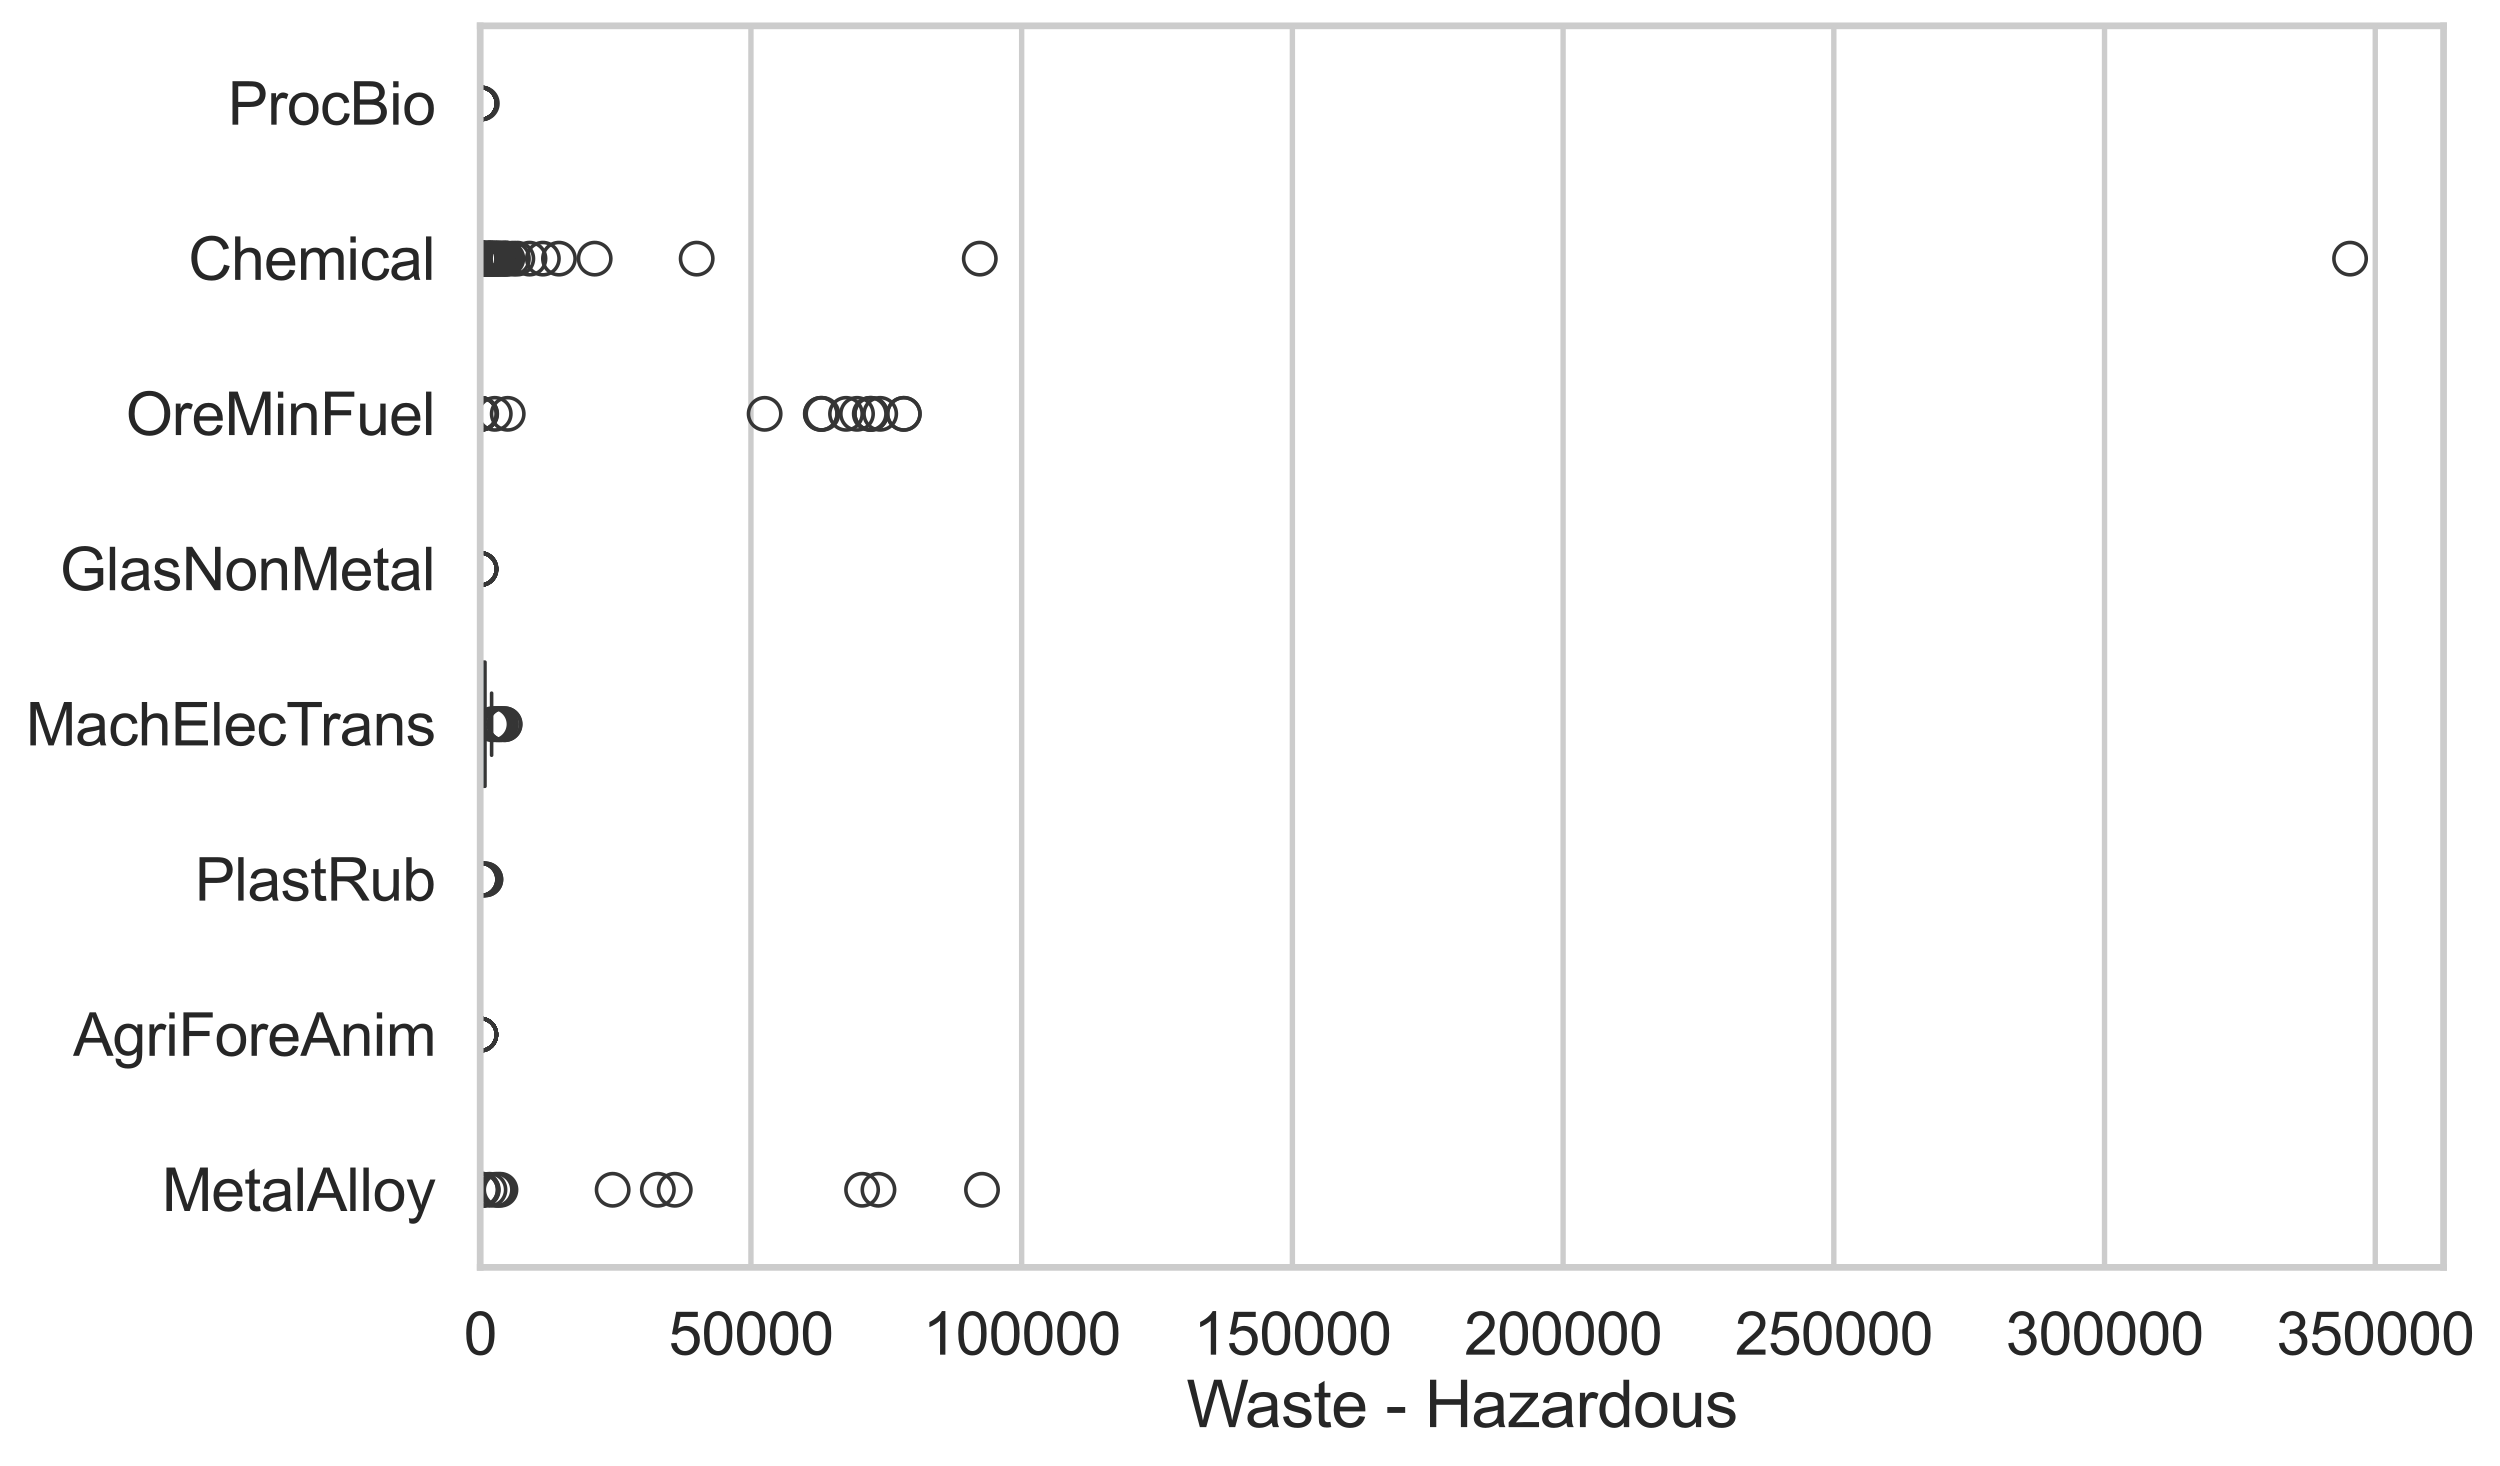 <?xml version="1.0" encoding="utf-8" standalone="no"?>
<!DOCTYPE svg PUBLIC "-//W3C//DTD SVG 1.1//EN"
  "http://www.w3.org/Graphics/SVG/1.1/DTD/svg11.dtd">
<svg xmlns:xlink="http://www.w3.org/1999/xlink" width="696.049pt" height="408.111pt" viewBox="0 0 696.049 408.111" xmlns="http://www.w3.org/2000/svg" version="1.1">
 <defs>
  <style type="text/css">*{stroke-linejoin: round; stroke-linecap: butt}</style>
 </defs>
 <g id="figure_1">
  <g id="patch_1">
   <path d="M 0 408.111 
L 696.049 408.111 
L 696.049 0 
L 0 0 
z
" style="fill: #ffffff"/>
  </g>
  <g id="axes_1">
   <g id="patch_2">
    <path d="M 133.697 352.86 
L 680.337 352.86 
L 680.337 7.2 
L 133.697 7.2 
z
" style="fill: #ffffff"/>
   </g>
   <g id="matplotlib.axis_1">
    <g id="xtick_1">
     <g id="line2d_1">
      <path d="M 133.697 352.86 
L 133.697 7.2 
" clip-path="url(#p4e16f4d4b7)" style="fill: none; stroke: #cccccc; stroke-width: 1.5; stroke-linecap: round"/>
     </g>
     <g id="text_1">
      <!-- 0 -->
      <g style="fill: #262626" transform="translate(129.109 377.17) scale(0.165 -0.165)">
       <defs>
        <path id="ArialMT-30" d="M 266 2259 
Q 266 3072 433 3567 
Q 600 4063 929 4331 
Q 1259 4600 1759 4600 
Q 2128 4600 2406 4451 
Q 2684 4303 2865 4023 
Q 3047 3744 3150 3342 
Q 3253 2941 3253 2259 
Q 3253 1453 3087 958 
Q 2922 463 2592 192 
Q 2263 -78 1759 -78 
Q 1097 -78 719 397 
Q 266 969 266 2259 
z
M 844 2259 
Q 844 1131 1108 757 
Q 1372 384 1759 384 
Q 2147 384 2411 759 
Q 2675 1134 2675 2259 
Q 2675 3391 2411 3762 
Q 2147 4134 1753 4134 
Q 1366 4134 1134 3806 
Q 844 3388 844 2259 
z
" transform="scale(0.016)"/>
       </defs>
       <use xlink:href="#ArialMT-30"/>
      </g>
     </g>
    </g>
    <g id="xtick_2">
     <g id="line2d_2">
      <path d="M 209.072 352.86 
L 209.072 7.2 
" clip-path="url(#p4e16f4d4b7)" style="fill: none; stroke: #cccccc; stroke-width: 1.5; stroke-linecap: round"/>
     </g>
     <g id="text_2">
      <!-- 50000 -->
      <g style="fill: #262626" transform="translate(186.133 377.17) scale(0.165 -0.165)">
       <defs>
        <path id="ArialMT-35" d="M 266 1200 
L 856 1250 
Q 922 819 1161 601 
Q 1400 384 1738 384 
Q 2144 384 2425 690 
Q 2706 997 2706 1503 
Q 2706 1984 2436 2262 
Q 2166 2541 1728 2541 
Q 1456 2541 1237 2417 
Q 1019 2294 894 2097 
L 366 2166 
L 809 4519 
L 3088 4519 
L 3088 3981 
L 1259 3981 
L 1013 2750 
Q 1425 3038 1878 3038 
Q 2478 3038 2890 2622 
Q 3303 2206 3303 1553 
Q 3303 931 2941 478 
Q 2500 -78 1738 -78 
Q 1113 -78 717 272 
Q 322 622 266 1200 
z
" transform="scale(0.016)"/>
       </defs>
       <use xlink:href="#ArialMT-35"/>
       <use xlink:href="#ArialMT-30" transform="translate(55.615 0)"/>
       <use xlink:href="#ArialMT-30" transform="translate(111.23 0)"/>
       <use xlink:href="#ArialMT-30" transform="translate(166.846 0)"/>
       <use xlink:href="#ArialMT-30" transform="translate(222.461 0)"/>
      </g>
     </g>
    </g>
    <g id="xtick_3">
     <g id="line2d_3">
      <path d="M 284.447 352.86 
L 284.447 7.2 
" clip-path="url(#p4e16f4d4b7)" style="fill: none; stroke: #cccccc; stroke-width: 1.5; stroke-linecap: round"/>
     </g>
     <g id="text_3">
      <!-- 100000 -->
      <g style="fill: #262626" transform="translate(256.92 377.17) scale(0.165 -0.165)">
       <defs>
        <path id="ArialMT-31" d="M 2384 0 
L 1822 0 
L 1822 3584 
Q 1619 3391 1289 3197 
Q 959 3003 697 2906 
L 697 3450 
Q 1169 3672 1522 3987 
Q 1875 4303 2022 4600 
L 2384 4600 
L 2384 0 
z
" transform="scale(0.016)"/>
       </defs>
       <use xlink:href="#ArialMT-31"/>
       <use xlink:href="#ArialMT-30" transform="translate(55.615 0)"/>
       <use xlink:href="#ArialMT-30" transform="translate(111.23 0)"/>
       <use xlink:href="#ArialMT-30" transform="translate(166.846 0)"/>
       <use xlink:href="#ArialMT-30" transform="translate(222.461 0)"/>
       <use xlink:href="#ArialMT-30" transform="translate(278.076 0)"/>
      </g>
     </g>
    </g>
    <g id="xtick_4">
     <g id="line2d_4">
      <path d="M 359.822 352.86 
L 359.822 7.2 
" clip-path="url(#p4e16f4d4b7)" style="fill: none; stroke: #cccccc; stroke-width: 1.5; stroke-linecap: round"/>
     </g>
     <g id="text_4">
      <!-- 150000 -->
      <g style="fill: #262626" transform="translate(332.295 377.17) scale(0.165 -0.165)">
       <use xlink:href="#ArialMT-31"/>
       <use xlink:href="#ArialMT-35" transform="translate(55.615 0)"/>
       <use xlink:href="#ArialMT-30" transform="translate(111.23 0)"/>
       <use xlink:href="#ArialMT-30" transform="translate(166.846 0)"/>
       <use xlink:href="#ArialMT-30" transform="translate(222.461 0)"/>
       <use xlink:href="#ArialMT-30" transform="translate(278.076 0)"/>
      </g>
     </g>
    </g>
    <g id="xtick_5">
     <g id="line2d_5">
      <path d="M 435.197 352.86 
L 435.197 7.2 
" clip-path="url(#p4e16f4d4b7)" style="fill: none; stroke: #cccccc; stroke-width: 1.5; stroke-linecap: round"/>
     </g>
     <g id="text_5">
      <!-- 200000 -->
      <g style="fill: #262626" transform="translate(407.67 377.17) scale(0.165 -0.165)">
       <defs>
        <path id="ArialMT-32" d="M 3222 541 
L 3222 0 
L 194 0 
Q 188 203 259 391 
Q 375 700 629 1000 
Q 884 1300 1366 1694 
Q 2113 2306 2375 2664 
Q 2638 3022 2638 3341 
Q 2638 3675 2398 3904 
Q 2159 4134 1775 4134 
Q 1369 4134 1125 3890 
Q 881 3647 878 3216 
L 300 3275 
Q 359 3922 746 4261 
Q 1134 4600 1788 4600 
Q 2447 4600 2831 4234 
Q 3216 3869 3216 3328 
Q 3216 3053 3103 2787 
Q 2991 2522 2730 2228 
Q 2469 1934 1863 1422 
Q 1356 997 1212 845 
Q 1069 694 975 541 
L 3222 541 
z
" transform="scale(0.016)"/>
       </defs>
       <use xlink:href="#ArialMT-32"/>
       <use xlink:href="#ArialMT-30" transform="translate(55.615 0)"/>
       <use xlink:href="#ArialMT-30" transform="translate(111.23 0)"/>
       <use xlink:href="#ArialMT-30" transform="translate(166.846 0)"/>
       <use xlink:href="#ArialMT-30" transform="translate(222.461 0)"/>
       <use xlink:href="#ArialMT-30" transform="translate(278.076 0)"/>
      </g>
     </g>
    </g>
    <g id="xtick_6">
     <g id="line2d_6">
      <path d="M 510.572 352.86 
L 510.572 7.2 
" clip-path="url(#p4e16f4d4b7)" style="fill: none; stroke: #cccccc; stroke-width: 1.5; stroke-linecap: round"/>
     </g>
     <g id="text_6">
      <!-- 250000 -->
      <g style="fill: #262626" transform="translate(483.045 377.17) scale(0.165 -0.165)">
       <use xlink:href="#ArialMT-32"/>
       <use xlink:href="#ArialMT-35" transform="translate(55.615 0)"/>
       <use xlink:href="#ArialMT-30" transform="translate(111.23 0)"/>
       <use xlink:href="#ArialMT-30" transform="translate(166.846 0)"/>
       <use xlink:href="#ArialMT-30" transform="translate(222.461 0)"/>
       <use xlink:href="#ArialMT-30" transform="translate(278.076 0)"/>
      </g>
     </g>
    </g>
    <g id="xtick_7">
     <g id="line2d_7">
      <path d="M 585.947 352.86 
L 585.947 7.2 
" clip-path="url(#p4e16f4d4b7)" style="fill: none; stroke: #cccccc; stroke-width: 1.5; stroke-linecap: round"/>
     </g>
     <g id="text_7">
      <!-- 300000 -->
      <g style="fill: #262626" transform="translate(558.42 377.17) scale(0.165 -0.165)">
       <defs>
        <path id="ArialMT-33" d="M 269 1209 
L 831 1284 
Q 928 806 1161 595 
Q 1394 384 1728 384 
Q 2125 384 2398 659 
Q 2672 934 2672 1341 
Q 2672 1728 2419 1979 
Q 2166 2231 1775 2231 
Q 1616 2231 1378 2169 
L 1441 2663 
Q 1497 2656 1531 2656 
Q 1891 2656 2178 2843 
Q 2466 3031 2466 3422 
Q 2466 3731 2256 3934 
Q 2047 4138 1716 4138 
Q 1388 4138 1169 3931 
Q 950 3725 888 3313 
L 325 3413 
Q 428 3978 793 4289 
Q 1159 4600 1703 4600 
Q 2078 4600 2393 4439 
Q 2709 4278 2876 4000 
Q 3044 3722 3044 3409 
Q 3044 3113 2884 2869 
Q 2725 2625 2413 2481 
Q 2819 2388 3044 2092 
Q 3269 1797 3269 1353 
Q 3269 753 2831 336 
Q 2394 -81 1725 -81 
Q 1122 -81 723 278 
Q 325 638 269 1209 
z
" transform="scale(0.016)"/>
       </defs>
       <use xlink:href="#ArialMT-33"/>
       <use xlink:href="#ArialMT-30" transform="translate(55.615 0)"/>
       <use xlink:href="#ArialMT-30" transform="translate(111.23 0)"/>
       <use xlink:href="#ArialMT-30" transform="translate(166.846 0)"/>
       <use xlink:href="#ArialMT-30" transform="translate(222.461 0)"/>
       <use xlink:href="#ArialMT-30" transform="translate(278.076 0)"/>
      </g>
     </g>
    </g>
    <g id="xtick_8">
     <g id="line2d_8">
      <path d="M 661.322 352.86 
L 661.322 7.2 
" clip-path="url(#p4e16f4d4b7)" style="fill: none; stroke: #cccccc; stroke-width: 1.5; stroke-linecap: round"/>
     </g>
     <g id="text_8">
      <!-- 350000 -->
      <g style="fill: #262626" transform="translate(633.795 377.17) scale(0.165 -0.165)">
       <use xlink:href="#ArialMT-33"/>
       <use xlink:href="#ArialMT-35" transform="translate(55.615 0)"/>
       <use xlink:href="#ArialMT-30" transform="translate(111.23 0)"/>
       <use xlink:href="#ArialMT-30" transform="translate(166.846 0)"/>
       <use xlink:href="#ArialMT-30" transform="translate(222.461 0)"/>
       <use xlink:href="#ArialMT-30" transform="translate(278.076 0)"/>
      </g>
     </g>
    </g>
    <g id="text_9">
     <!-- Waste - Hazardous -->
     <g style="fill: #262626" transform="translate(330.332 397.334) scale(0.18 -0.18)">
      <defs>
       <path id="ArialMT-57" d="M 1294 0 
L 78 4581 
L 700 4581 
L 1397 1578 
Q 1509 1106 1591 641 
Q 1766 1375 1797 1488 
L 2669 4581 
L 3400 4581 
L 4056 2263 
Q 4303 1400 4413 641 
Q 4500 1075 4641 1638 
L 5359 4581 
L 5969 4581 
L 4713 0 
L 4128 0 
L 3163 3491 
Q 3041 3928 3019 4028 
Q 2947 3713 2884 3491 
L 1913 0 
L 1294 0 
z
" transform="scale(0.016)"/>
       <path id="ArialMT-61" d="M 2588 409 
Q 2275 144 1986 34 
Q 1697 -75 1366 -75 
Q 819 -75 525 192 
Q 231 459 231 875 
Q 231 1119 342 1320 
Q 453 1522 633 1644 
Q 813 1766 1038 1828 
Q 1203 1872 1538 1913 
Q 2219 1994 2541 2106 
Q 2544 2222 2544 2253 
Q 2544 2597 2384 2738 
Q 2169 2928 1744 2928 
Q 1347 2928 1158 2789 
Q 969 2650 878 2297 
L 328 2372 
Q 403 2725 575 2942 
Q 747 3159 1072 3276 
Q 1397 3394 1825 3394 
Q 2250 3394 2515 3294 
Q 2781 3194 2906 3042 
Q 3031 2891 3081 2659 
Q 3109 2516 3109 2141 
L 3109 1391 
Q 3109 606 3145 398 
Q 3181 191 3288 0 
L 2700 0 
Q 2613 175 2588 409 
z
M 2541 1666 
Q 2234 1541 1622 1453 
Q 1275 1403 1131 1340 
Q 988 1278 909 1158 
Q 831 1038 831 891 
Q 831 666 1001 516 
Q 1172 366 1500 366 
Q 1825 366 2078 508 
Q 2331 650 2450 897 
Q 2541 1088 2541 1459 
L 2541 1666 
z
" transform="scale(0.016)"/>
       <path id="ArialMT-73" d="M 197 991 
L 753 1078 
Q 800 744 1014 566 
Q 1228 388 1613 388 
Q 2000 388 2187 545 
Q 2375 703 2375 916 
Q 2375 1106 2209 1216 
Q 2094 1291 1634 1406 
Q 1016 1563 777 1677 
Q 538 1791 414 1992 
Q 291 2194 291 2438 
Q 291 2659 392 2848 
Q 494 3038 669 3163 
Q 800 3259 1026 3326 
Q 1253 3394 1513 3394 
Q 1903 3394 2198 3281 
Q 2494 3169 2634 2976 
Q 2775 2784 2828 2463 
L 2278 2388 
Q 2241 2644 2061 2787 
Q 1881 2931 1553 2931 
Q 1166 2931 1000 2803 
Q 834 2675 834 2503 
Q 834 2394 903 2306 
Q 972 2216 1119 2156 
Q 1203 2125 1616 2013 
Q 2213 1853 2448 1751 
Q 2684 1650 2818 1456 
Q 2953 1263 2953 975 
Q 2953 694 2789 445 
Q 2625 197 2315 61 
Q 2006 -75 1616 -75 
Q 969 -75 630 194 
Q 291 463 197 991 
z
" transform="scale(0.016)"/>
       <path id="ArialMT-74" d="M 1650 503 
L 1731 6 
Q 1494 -44 1306 -44 
Q 1000 -44 831 53 
Q 663 150 594 308 
Q 525 466 525 972 
L 525 2881 
L 113 2881 
L 113 3319 
L 525 3319 
L 525 4141 
L 1084 4478 
L 1084 3319 
L 1650 3319 
L 1650 2881 
L 1084 2881 
L 1084 941 
Q 1084 700 1114 631 
Q 1144 563 1211 522 
Q 1278 481 1403 481 
Q 1497 481 1650 503 
z
" transform="scale(0.016)"/>
       <path id="ArialMT-65" d="M 2694 1069 
L 3275 997 
Q 3138 488 2766 206 
Q 2394 -75 1816 -75 
Q 1088 -75 661 373 
Q 234 822 234 1631 
Q 234 2469 665 2931 
Q 1097 3394 1784 3394 
Q 2450 3394 2872 2941 
Q 3294 2488 3294 1666 
Q 3294 1616 3291 1516 
L 816 1516 
Q 847 969 1125 678 
Q 1403 388 1819 388 
Q 2128 388 2347 550 
Q 2566 713 2694 1069 
z
M 847 1978 
L 2700 1978 
Q 2663 2397 2488 2606 
Q 2219 2931 1791 2931 
Q 1403 2931 1139 2672 
Q 875 2413 847 1978 
z
" transform="scale(0.016)"/>
       <path id="ArialMT-20" transform="scale(0.016)"/>
       <path id="ArialMT-2d" d="M 203 1375 
L 203 1941 
L 1931 1941 
L 1931 1375 
L 203 1375 
z
" transform="scale(0.016)"/>
       <path id="ArialMT-48" d="M 513 0 
L 513 4581 
L 1119 4581 
L 1119 2700 
L 3500 2700 
L 3500 4581 
L 4106 4581 
L 4106 0 
L 3500 0 
L 3500 2159 
L 1119 2159 
L 1119 0 
L 513 0 
z
" transform="scale(0.016)"/>
       <path id="ArialMT-7a" d="M 125 0 
L 125 456 
L 2238 2881 
Q 1878 2863 1603 2863 
L 250 2863 
L 250 3319 
L 2963 3319 
L 2963 2947 
L 1166 841 
L 819 456 
Q 1197 484 1528 484 
L 3063 484 
L 3063 0 
L 125 0 
z
" transform="scale(0.016)"/>
       <path id="ArialMT-72" d="M 416 0 
L 416 3319 
L 922 3319 
L 922 2816 
Q 1116 3169 1280 3281 
Q 1444 3394 1641 3394 
Q 1925 3394 2219 3213 
L 2025 2691 
Q 1819 2813 1613 2813 
Q 1428 2813 1281 2702 
Q 1134 2591 1072 2394 
Q 978 2094 978 1738 
L 978 0 
L 416 0 
z
" transform="scale(0.016)"/>
       <path id="ArialMT-64" d="M 2575 0 
L 2575 419 
Q 2259 -75 1647 -75 
Q 1250 -75 917 144 
Q 584 363 401 755 
Q 219 1147 219 1656 
Q 219 2153 384 2558 
Q 550 2963 881 3178 
Q 1213 3394 1622 3394 
Q 1922 3394 2156 3267 
Q 2391 3141 2538 2938 
L 2538 4581 
L 3097 4581 
L 3097 0 
L 2575 0 
z
M 797 1656 
Q 797 1019 1065 703 
Q 1334 388 1700 388 
Q 2069 388 2326 689 
Q 2584 991 2584 1609 
Q 2584 2291 2321 2609 
Q 2059 2928 1675 2928 
Q 1300 2928 1048 2622 
Q 797 2316 797 1656 
z
" transform="scale(0.016)"/>
       <path id="ArialMT-6f" d="M 213 1659 
Q 213 2581 725 3025 
Q 1153 3394 1769 3394 
Q 2453 3394 2887 2945 
Q 3322 2497 3322 1706 
Q 3322 1066 3130 698 
Q 2938 331 2570 128 
Q 2203 -75 1769 -75 
Q 1072 -75 642 372 
Q 213 819 213 1659 
z
M 791 1659 
Q 791 1022 1069 705 
Q 1347 388 1769 388 
Q 2188 388 2466 706 
Q 2744 1025 2744 1678 
Q 2744 2294 2464 2611 
Q 2184 2928 1769 2928 
Q 1347 2928 1069 2612 
Q 791 2297 791 1659 
z
" transform="scale(0.016)"/>
       <path id="ArialMT-75" d="M 2597 0 
L 2597 488 
Q 2209 -75 1544 -75 
Q 1250 -75 995 37 
Q 741 150 617 320 
Q 494 491 444 738 
Q 409 903 409 1263 
L 409 3319 
L 972 3319 
L 972 1478 
Q 972 1038 1006 884 
Q 1059 663 1231 536 
Q 1403 409 1656 409 
Q 1909 409 2131 539 
Q 2353 669 2445 892 
Q 2538 1116 2538 1541 
L 2538 3319 
L 3100 3319 
L 3100 0 
L 2597 0 
z
" transform="scale(0.016)"/>
      </defs>
      <use xlink:href="#ArialMT-57"/>
      <use xlink:href="#ArialMT-61" transform="translate(90.635 0)"/>
      <use xlink:href="#ArialMT-73" transform="translate(146.25 0)"/>
      <use xlink:href="#ArialMT-74" transform="translate(196.25 0)"/>
      <use xlink:href="#ArialMT-65" transform="translate(224.033 0)"/>
      <use xlink:href="#ArialMT-20" transform="translate(279.648 0)"/>
      <use xlink:href="#ArialMT-2d" transform="translate(307.432 0)"/>
      <use xlink:href="#ArialMT-20" transform="translate(340.732 0)"/>
      <use xlink:href="#ArialMT-48" transform="translate(368.516 0)"/>
      <use xlink:href="#ArialMT-61" transform="translate(440.732 0)"/>
      <use xlink:href="#ArialMT-7a" transform="translate(496.348 0)"/>
      <use xlink:href="#ArialMT-61" transform="translate(546.348 0)"/>
      <use xlink:href="#ArialMT-72" transform="translate(601.963 0)"/>
      <use xlink:href="#ArialMT-64" transform="translate(635.264 0)"/>
      <use xlink:href="#ArialMT-6f" transform="translate(690.879 0)"/>
      <use xlink:href="#ArialMT-75" transform="translate(746.494 0)"/>
      <use xlink:href="#ArialMT-73" transform="translate(802.109 0)"/>
     </g>
    </g>
   </g>
   <g id="matplotlib.axis_2">
    <g id="ytick_1">
     <g id="text_10">
      <!-- ProcBio -->
      <g style="fill: #262626" transform="translate(63.424 34.709) scale(0.165 -0.165)">
       <defs>
        <path id="ArialMT-50" d="M 494 0 
L 494 4581 
L 2222 4581 
Q 2678 4581 2919 4538 
Q 3256 4481 3484 4323 
Q 3713 4166 3852 3881 
Q 3991 3597 3991 3256 
Q 3991 2672 3619 2267 
Q 3247 1863 2275 1863 
L 1100 1863 
L 1100 0 
L 494 0 
z
M 1100 2403 
L 2284 2403 
Q 2872 2403 3119 2622 
Q 3366 2841 3366 3238 
Q 3366 3525 3220 3729 
Q 3075 3934 2838 4000 
Q 2684 4041 2272 4041 
L 1100 4041 
L 1100 2403 
z
" transform="scale(0.016)"/>
        <path id="ArialMT-63" d="M 2588 1216 
L 3141 1144 
Q 3050 572 2676 248 
Q 2303 -75 1759 -75 
Q 1078 -75 664 370 
Q 250 816 250 1647 
Q 250 2184 428 2587 
Q 606 2991 970 3192 
Q 1334 3394 1763 3394 
Q 2303 3394 2647 3120 
Q 2991 2847 3088 2344 
L 2541 2259 
Q 2463 2594 2264 2762 
Q 2066 2931 1784 2931 
Q 1359 2931 1093 2626 
Q 828 2322 828 1663 
Q 828 994 1084 691 
Q 1341 388 1753 388 
Q 2084 388 2306 591 
Q 2528 794 2588 1216 
z
" transform="scale(0.016)"/>
        <path id="ArialMT-42" d="M 469 0 
L 469 4581 
L 2188 4581 
Q 2713 4581 3030 4442 
Q 3347 4303 3526 4014 
Q 3706 3725 3706 3409 
Q 3706 3116 3547 2856 
Q 3388 2597 3066 2438 
Q 3481 2316 3704 2022 
Q 3928 1728 3928 1328 
Q 3928 1006 3792 729 
Q 3656 453 3456 303 
Q 3256 153 2954 76 
Q 2653 0 2216 0 
L 469 0 
z
M 1075 2656 
L 2066 2656 
Q 2469 2656 2644 2709 
Q 2875 2778 2992 2937 
Q 3109 3097 3109 3338 
Q 3109 3566 3000 3739 
Q 2891 3913 2687 3977 
Q 2484 4041 1991 4041 
L 1075 4041 
L 1075 2656 
z
M 1075 541 
L 2216 541 
Q 2509 541 2628 563 
Q 2838 600 2978 687 
Q 3119 775 3209 942 
Q 3300 1109 3300 1328 
Q 3300 1584 3169 1773 
Q 3038 1963 2805 2039 
Q 2572 2116 2134 2116 
L 1075 2116 
L 1075 541 
z
" transform="scale(0.016)"/>
        <path id="ArialMT-69" d="M 425 3934 
L 425 4581 
L 988 4581 
L 988 3934 
L 425 3934 
z
M 425 0 
L 425 3319 
L 988 3319 
L 988 0 
L 425 0 
z
" transform="scale(0.016)"/>
       </defs>
       <use xlink:href="#ArialMT-50"/>
       <use xlink:href="#ArialMT-72" transform="translate(66.699 0)"/>
       <use xlink:href="#ArialMT-6f" transform="translate(100 0)"/>
       <use xlink:href="#ArialMT-63" transform="translate(155.615 0)"/>
       <use xlink:href="#ArialMT-42" transform="translate(205.615 0)"/>
       <use xlink:href="#ArialMT-69" transform="translate(272.314 0)"/>
       <use xlink:href="#ArialMT-6f" transform="translate(294.531 0)"/>
      </g>
     </g>
    </g>
    <g id="ytick_2">
     <g id="text_11">
      <!-- Chemical -->
      <g style="fill: #262626" transform="translate(52.428 77.916) scale(0.165 -0.165)">
       <defs>
        <path id="ArialMT-43" d="M 3763 1606 
L 4369 1453 
Q 4178 706 3683 314 
Q 3188 -78 2472 -78 
Q 1731 -78 1267 223 
Q 803 525 561 1097 
Q 319 1669 319 2325 
Q 319 3041 592 3573 
Q 866 4106 1370 4382 
Q 1875 4659 2481 4659 
Q 3169 4659 3637 4309 
Q 4106 3959 4291 3325 
L 3694 3184 
Q 3534 3684 3231 3912 
Q 2928 4141 2469 4141 
Q 1941 4141 1586 3887 
Q 1231 3634 1087 3207 
Q 944 2781 944 2328 
Q 944 1744 1114 1308 
Q 1284 872 1643 656 
Q 2003 441 2422 441 
Q 2931 441 3284 734 
Q 3638 1028 3763 1606 
z
" transform="scale(0.016)"/>
        <path id="ArialMT-68" d="M 422 0 
L 422 4581 
L 984 4581 
L 984 2938 
Q 1378 3394 1978 3394 
Q 2347 3394 2619 3248 
Q 2891 3103 3008 2847 
Q 3125 2591 3125 2103 
L 3125 0 
L 2563 0 
L 2563 2103 
Q 2563 2525 2380 2717 
Q 2197 2909 1863 2909 
Q 1613 2909 1392 2779 
Q 1172 2650 1078 2428 
Q 984 2206 984 1816 
L 984 0 
L 422 0 
z
" transform="scale(0.016)"/>
        <path id="ArialMT-6d" d="M 422 0 
L 422 3319 
L 925 3319 
L 925 2853 
Q 1081 3097 1340 3245 
Q 1600 3394 1931 3394 
Q 2300 3394 2536 3241 
Q 2772 3088 2869 2813 
Q 3263 3394 3894 3394 
Q 4388 3394 4653 3120 
Q 4919 2847 4919 2278 
L 4919 0 
L 4359 0 
L 4359 2091 
Q 4359 2428 4304 2576 
Q 4250 2725 4106 2815 
Q 3963 2906 3769 2906 
Q 3419 2906 3187 2673 
Q 2956 2441 2956 1928 
L 2956 0 
L 2394 0 
L 2394 2156 
Q 2394 2531 2256 2718 
Q 2119 2906 1806 2906 
Q 1569 2906 1367 2781 
Q 1166 2656 1075 2415 
Q 984 2175 984 1722 
L 984 0 
L 422 0 
z
" transform="scale(0.016)"/>
        <path id="ArialMT-6c" d="M 409 0 
L 409 4581 
L 972 4581 
L 972 0 
L 409 0 
z
" transform="scale(0.016)"/>
       </defs>
       <use xlink:href="#ArialMT-43"/>
       <use xlink:href="#ArialMT-68" transform="translate(72.217 0)"/>
       <use xlink:href="#ArialMT-65" transform="translate(127.832 0)"/>
       <use xlink:href="#ArialMT-6d" transform="translate(183.447 0)"/>
       <use xlink:href="#ArialMT-69" transform="translate(266.748 0)"/>
       <use xlink:href="#ArialMT-63" transform="translate(288.965 0)"/>
       <use xlink:href="#ArialMT-61" transform="translate(338.965 0)"/>
       <use xlink:href="#ArialMT-6c" transform="translate(394.58 0)"/>
      </g>
     </g>
    </g>
    <g id="ytick_3">
     <g id="text_12">
      <!-- OreMinFuel -->
      <g style="fill: #262626" transform="translate(35.013 121.124) scale(0.165 -0.165)">
       <defs>
        <path id="ArialMT-4f" d="M 309 2231 
Q 309 3372 921 4017 
Q 1534 4663 2503 4663 
Q 3138 4663 3647 4359 
Q 4156 4056 4423 3514 
Q 4691 2972 4691 2284 
Q 4691 1588 4409 1038 
Q 4128 488 3612 205 
Q 3097 -78 2500 -78 
Q 1853 -78 1343 234 
Q 834 547 571 1087 
Q 309 1628 309 2231 
z
M 934 2222 
Q 934 1394 1379 917 
Q 1825 441 2497 441 
Q 3181 441 3623 922 
Q 4066 1403 4066 2288 
Q 4066 2847 3877 3264 
Q 3688 3681 3323 3911 
Q 2959 4141 2506 4141 
Q 1863 4141 1398 3698 
Q 934 3256 934 2222 
z
" transform="scale(0.016)"/>
        <path id="ArialMT-4d" d="M 475 0 
L 475 4581 
L 1388 4581 
L 2472 1338 
Q 2622 884 2691 659 
Q 2769 909 2934 1394 
L 4031 4581 
L 4847 4581 
L 4847 0 
L 4263 0 
L 4263 3834 
L 2931 0 
L 2384 0 
L 1059 3900 
L 1059 0 
L 475 0 
z
" transform="scale(0.016)"/>
        <path id="ArialMT-6e" d="M 422 0 
L 422 3319 
L 928 3319 
L 928 2847 
Q 1294 3394 1984 3394 
Q 2284 3394 2536 3286 
Q 2788 3178 2913 3003 
Q 3038 2828 3088 2588 
Q 3119 2431 3119 2041 
L 3119 0 
L 2556 0 
L 2556 2019 
Q 2556 2363 2490 2533 
Q 2425 2703 2258 2804 
Q 2091 2906 1866 2906 
Q 1506 2906 1245 2678 
Q 984 2450 984 1813 
L 984 0 
L 422 0 
z
" transform="scale(0.016)"/>
        <path id="ArialMT-46" d="M 525 0 
L 525 4581 
L 3616 4581 
L 3616 4041 
L 1131 4041 
L 1131 2622 
L 3281 2622 
L 3281 2081 
L 1131 2081 
L 1131 0 
L 525 0 
z
" transform="scale(0.016)"/>
       </defs>
       <use xlink:href="#ArialMT-4f"/>
       <use xlink:href="#ArialMT-72" transform="translate(77.783 0)"/>
       <use xlink:href="#ArialMT-65" transform="translate(111.084 0)"/>
       <use xlink:href="#ArialMT-4d" transform="translate(166.699 0)"/>
       <use xlink:href="#ArialMT-69" transform="translate(250 0)"/>
       <use xlink:href="#ArialMT-6e" transform="translate(272.217 0)"/>
       <use xlink:href="#ArialMT-46" transform="translate(327.832 0)"/>
       <use xlink:href="#ArialMT-75" transform="translate(388.916 0)"/>
       <use xlink:href="#ArialMT-65" transform="translate(444.531 0)"/>
       <use xlink:href="#ArialMT-6c" transform="translate(500.146 0)"/>
      </g>
     </g>
    </g>
    <g id="ytick_4">
     <g id="text_13">
      <!-- GlasNonMetal -->
      <g style="fill: #262626" transform="translate(16.659 164.331) scale(0.165 -0.165)">
       <defs>
        <path id="ArialMT-47" d="M 2638 1797 
L 2638 2334 
L 4578 2338 
L 4578 638 
Q 4131 281 3656 101 
Q 3181 -78 2681 -78 
Q 2006 -78 1454 211 
Q 903 500 622 1047 
Q 341 1594 341 2269 
Q 341 2938 620 3517 
Q 900 4097 1425 4378 
Q 1950 4659 2634 4659 
Q 3131 4659 3532 4498 
Q 3934 4338 4162 4050 
Q 4391 3763 4509 3300 
L 3963 3150 
Q 3859 3500 3706 3700 
Q 3553 3900 3268 4020 
Q 2984 4141 2638 4141 
Q 2222 4141 1919 4014 
Q 1616 3888 1430 3681 
Q 1244 3475 1141 3228 
Q 966 2803 966 2306 
Q 966 1694 1177 1281 
Q 1388 869 1791 669 
Q 2194 469 2647 469 
Q 3041 469 3416 620 
Q 3791 772 3984 944 
L 3984 1797 
L 2638 1797 
z
" transform="scale(0.016)"/>
        <path id="ArialMT-4e" d="M 488 0 
L 488 4581 
L 1109 4581 
L 3516 984 
L 3516 4581 
L 4097 4581 
L 4097 0 
L 3475 0 
L 1069 3600 
L 1069 0 
L 488 0 
z
" transform="scale(0.016)"/>
       </defs>
       <use xlink:href="#ArialMT-47"/>
       <use xlink:href="#ArialMT-6c" transform="translate(77.783 0)"/>
       <use xlink:href="#ArialMT-61" transform="translate(100 0)"/>
       <use xlink:href="#ArialMT-73" transform="translate(155.615 0)"/>
       <use xlink:href="#ArialMT-4e" transform="translate(205.615 0)"/>
       <use xlink:href="#ArialMT-6f" transform="translate(277.832 0)"/>
       <use xlink:href="#ArialMT-6e" transform="translate(333.447 0)"/>
       <use xlink:href="#ArialMT-4d" transform="translate(389.062 0)"/>
       <use xlink:href="#ArialMT-65" transform="translate(472.363 0)"/>
       <use xlink:href="#ArialMT-74" transform="translate(527.979 0)"/>
       <use xlink:href="#ArialMT-61" transform="translate(555.762 0)"/>
       <use xlink:href="#ArialMT-6c" transform="translate(611.377 0)"/>
      </g>
     </g>
    </g>
    <g id="ytick_5">
     <g id="text_14">
      <!-- MachElecTrans -->
      <g style="fill: #262626" transform="translate(7.2 207.539) scale(0.165 -0.165)">
       <defs>
        <path id="ArialMT-45" d="M 506 0 
L 506 4581 
L 3819 4581 
L 3819 4041 
L 1113 4041 
L 1113 2638 
L 3647 2638 
L 3647 2100 
L 1113 2100 
L 1113 541 
L 3925 541 
L 3925 0 
L 506 0 
z
" transform="scale(0.016)"/>
        <path id="ArialMT-54" d="M 1659 0 
L 1659 4041 
L 150 4041 
L 150 4581 
L 3781 4581 
L 3781 4041 
L 2266 4041 
L 2266 0 
L 1659 0 
z
" transform="scale(0.016)"/>
       </defs>
       <use xlink:href="#ArialMT-4d"/>
       <use xlink:href="#ArialMT-61" transform="translate(83.301 0)"/>
       <use xlink:href="#ArialMT-63" transform="translate(138.916 0)"/>
       <use xlink:href="#ArialMT-68" transform="translate(188.916 0)"/>
       <use xlink:href="#ArialMT-45" transform="translate(244.531 0)"/>
       <use xlink:href="#ArialMT-6c" transform="translate(311.23 0)"/>
       <use xlink:href="#ArialMT-65" transform="translate(333.447 0)"/>
       <use xlink:href="#ArialMT-63" transform="translate(389.062 0)"/>
       <use xlink:href="#ArialMT-54" transform="translate(439.062 0)"/>
       <use xlink:href="#ArialMT-72" transform="translate(496.396 0)"/>
       <use xlink:href="#ArialMT-61" transform="translate(529.697 0)"/>
       <use xlink:href="#ArialMT-6e" transform="translate(585.312 0)"/>
       <use xlink:href="#ArialMT-73" transform="translate(640.928 0)"/>
      </g>
     </g>
    </g>
    <g id="ytick_6">
     <g id="text_15">
      <!-- PlastRub -->
      <g style="fill: #262626" transform="translate(54.248 250.746) scale(0.165 -0.165)">
       <defs>
        <path id="ArialMT-52" d="M 503 0 
L 503 4581 
L 2534 4581 
Q 3147 4581 3465 4457 
Q 3784 4334 3975 4021 
Q 4166 3709 4166 3331 
Q 4166 2844 3850 2509 
Q 3534 2175 2875 2084 
Q 3116 1969 3241 1856 
Q 3506 1613 3744 1247 
L 4541 0 
L 3778 0 
L 3172 953 
Q 2906 1366 2734 1584 
Q 2563 1803 2427 1890 
Q 2291 1978 2150 2013 
Q 2047 2034 1813 2034 
L 1109 2034 
L 1109 0 
L 503 0 
z
M 1109 2559 
L 2413 2559 
Q 2828 2559 3062 2645 
Q 3297 2731 3419 2920 
Q 3541 3109 3541 3331 
Q 3541 3656 3305 3865 
Q 3069 4075 2559 4075 
L 1109 4075 
L 1109 2559 
z
" transform="scale(0.016)"/>
        <path id="ArialMT-62" d="M 941 0 
L 419 0 
L 419 4581 
L 981 4581 
L 981 2947 
Q 1338 3394 1891 3394 
Q 2197 3394 2470 3270 
Q 2744 3147 2920 2923 
Q 3097 2700 3197 2384 
Q 3297 2069 3297 1709 
Q 3297 856 2875 390 
Q 2453 -75 1863 -75 
Q 1275 -75 941 416 
L 941 0 
z
M 934 1684 
Q 934 1088 1097 822 
Q 1363 388 1816 388 
Q 2184 388 2453 708 
Q 2722 1028 2722 1663 
Q 2722 2313 2464 2622 
Q 2206 2931 1841 2931 
Q 1472 2931 1203 2611 
Q 934 2291 934 1684 
z
" transform="scale(0.016)"/>
       </defs>
       <use xlink:href="#ArialMT-50"/>
       <use xlink:href="#ArialMT-6c" transform="translate(66.699 0)"/>
       <use xlink:href="#ArialMT-61" transform="translate(88.916 0)"/>
       <use xlink:href="#ArialMT-73" transform="translate(144.531 0)"/>
       <use xlink:href="#ArialMT-74" transform="translate(194.531 0)"/>
       <use xlink:href="#ArialMT-52" transform="translate(222.314 0)"/>
       <use xlink:href="#ArialMT-75" transform="translate(294.531 0)"/>
       <use xlink:href="#ArialMT-62" transform="translate(350.146 0)"/>
      </g>
     </g>
    </g>
    <g id="ytick_7">
     <g id="text_16">
      <!-- AgriForeAnim -->
      <g style="fill: #262626" transform="translate(20.341 293.954) scale(0.165 -0.165)">
       <defs>
        <path id="ArialMT-41" d="M -9 0 
L 1750 4581 
L 2403 4581 
L 4278 0 
L 3588 0 
L 3053 1388 
L 1138 1388 
L 634 0 
L -9 0 
z
M 1313 1881 
L 2866 1881 
L 2388 3150 
Q 2169 3728 2063 4100 
Q 1975 3659 1816 3225 
L 1313 1881 
z
" transform="scale(0.016)"/>
        <path id="ArialMT-67" d="M 319 -275 
L 866 -356 
Q 900 -609 1056 -725 
Q 1266 -881 1628 -881 
Q 2019 -881 2231 -725 
Q 2444 -569 2519 -288 
Q 2563 -116 2559 434 
Q 2191 0 1641 0 
Q 956 0 581 494 
Q 206 988 206 1678 
Q 206 2153 378 2554 
Q 550 2956 876 3175 
Q 1203 3394 1644 3394 
Q 2231 3394 2613 2919 
L 2613 3319 
L 3131 3319 
L 3131 450 
Q 3131 -325 2973 -648 
Q 2816 -972 2473 -1159 
Q 2131 -1347 1631 -1347 
Q 1038 -1347 672 -1080 
Q 306 -813 319 -275 
z
M 784 1719 
Q 784 1066 1043 766 
Q 1303 466 1694 466 
Q 2081 466 2343 764 
Q 2606 1063 2606 1700 
Q 2606 2309 2336 2618 
Q 2066 2928 1684 2928 
Q 1309 2928 1046 2623 
Q 784 2319 784 1719 
z
" transform="scale(0.016)"/>
       </defs>
       <use xlink:href="#ArialMT-41"/>
       <use xlink:href="#ArialMT-67" transform="translate(66.699 0)"/>
       <use xlink:href="#ArialMT-72" transform="translate(122.314 0)"/>
       <use xlink:href="#ArialMT-69" transform="translate(155.615 0)"/>
       <use xlink:href="#ArialMT-46" transform="translate(177.832 0)"/>
       <use xlink:href="#ArialMT-6f" transform="translate(238.916 0)"/>
       <use xlink:href="#ArialMT-72" transform="translate(294.531 0)"/>
       <use xlink:href="#ArialMT-65" transform="translate(327.832 0)"/>
       <use xlink:href="#ArialMT-41" transform="translate(383.447 0)"/>
       <use xlink:href="#ArialMT-6e" transform="translate(450.146 0)"/>
       <use xlink:href="#ArialMT-69" transform="translate(505.762 0)"/>
       <use xlink:href="#ArialMT-6d" transform="translate(527.979 0)"/>
      </g>
     </g>
    </g>
    <g id="ytick_8">
     <g id="text_17">
      <!-- MetalAlloy -->
      <g style="fill: #262626" transform="translate(45.088 337.161) scale(0.165 -0.165)">
       <defs>
        <path id="ArialMT-79" d="M 397 -1278 
L 334 -750 
Q 519 -800 656 -800 
Q 844 -800 956 -737 
Q 1069 -675 1141 -563 
Q 1194 -478 1313 -144 
Q 1328 -97 1363 -6 
L 103 3319 
L 709 3319 
L 1400 1397 
Q 1534 1031 1641 628 
Q 1738 1016 1872 1384 
L 2581 3319 
L 3144 3319 
L 1881 -56 
Q 1678 -603 1566 -809 
Q 1416 -1088 1222 -1217 
Q 1028 -1347 759 -1347 
Q 597 -1347 397 -1278 
z
" transform="scale(0.016)"/>
       </defs>
       <use xlink:href="#ArialMT-4d"/>
       <use xlink:href="#ArialMT-65" transform="translate(83.301 0)"/>
       <use xlink:href="#ArialMT-74" transform="translate(138.916 0)"/>
       <use xlink:href="#ArialMT-61" transform="translate(166.699 0)"/>
       <use xlink:href="#ArialMT-6c" transform="translate(222.314 0)"/>
       <use xlink:href="#ArialMT-41" transform="translate(244.531 0)"/>
       <use xlink:href="#ArialMT-6c" transform="translate(311.23 0)"/>
       <use xlink:href="#ArialMT-6c" transform="translate(333.447 0)"/>
       <use xlink:href="#ArialMT-6f" transform="translate(355.664 0)"/>
       <use xlink:href="#ArialMT-79" transform="translate(411.279 0)"/>
      </g>
     </g>
    </g>
   </g>
   <g id="patch_3">
    <path d="M 133.698 11.521 
L 133.698 46.087 
L 133.701 46.087 
L 133.701 11.521 
L 133.698 11.521 
z
" clip-path="url(#p4e16f4d4b7)" style="fill: #ca74db; stroke: #353535; stroke-linejoin: miter"/>
   </g>
   <g id="line2d_9">
    <path d="M 133.698 28.804 
L 133.697 28.804 
" clip-path="url(#p4e16f4d4b7)" style="fill: none; stroke: #353535"/>
   </g>
   <g id="line2d_10">
    <path d="M 133.701 28.804 
L 133.707 28.804 
" clip-path="url(#p4e16f4d4b7)" style="fill: none; stroke: #353535"/>
   </g>
   <g id="line2d_11">
    <path d="M 133.697 20.162 
L 133.697 37.445 
" clip-path="url(#p4e16f4d4b7)" style="fill: none; stroke: #353535; stroke-linecap: round"/>
   </g>
   <g id="line2d_12">
    <path d="M 133.707 20.162 
L 133.707 37.445 
" clip-path="url(#p4e16f4d4b7)" style="fill: none; stroke: #353535; stroke-linecap: round"/>
   </g>
   <g id="line2d_13">
    <defs>
     <path id="m433fd538e7" d="M 0 4.5 
C 1.193 4.5 2.338 4.026 3.182 3.182 
C 4.026 2.338 4.5 1.193 4.5 0 
C 4.5 -1.193 4.026 -2.338 3.182 -3.182 
C 2.338 -4.026 1.193 -4.5 0 -4.5 
C -1.193 -4.5 -2.338 -4.026 -3.182 -3.182 
C -4.026 -2.338 -4.5 -1.193 -4.5 0 
C -4.5 1.193 -4.026 2.338 -3.182 3.182 
C -2.338 4.026 -1.193 4.5 0 4.5 
z
" style="stroke: #353535"/>
    </defs>
    <g clip-path="url(#p4e16f4d4b7)">
     <use xlink:href="#m433fd538e7" x="133.813" y="28.804" style="fill-opacity: 0; stroke: #353535"/>
     <use xlink:href="#m433fd538e7" x="133.826" y="28.804" style="fill-opacity: 0; stroke: #353535"/>
     <use xlink:href="#m433fd538e7" x="133.721" y="28.804" style="fill-opacity: 0; stroke: #353535"/>
     <use xlink:href="#m433fd538e7" x="134.146" y="28.804" style="fill-opacity: 0; stroke: #353535"/>
     <use xlink:href="#m433fd538e7" x="133.712" y="28.804" style="fill-opacity: 0; stroke: #353535"/>
     <use xlink:href="#m433fd538e7" x="133.822" y="28.804" style="fill-opacity: 0; stroke: #353535"/>
     <use xlink:href="#m433fd538e7" x="133.747" y="28.804" style="fill-opacity: 0; stroke: #353535"/>
     <use xlink:href="#m433fd538e7" x="133.715" y="28.804" style="fill-opacity: 0; stroke: #353535"/>
     <use xlink:href="#m433fd538e7" x="133.712" y="28.804" style="fill-opacity: 0; stroke: #353535"/>
     <use xlink:href="#m433fd538e7" x="133.717" y="28.804" style="fill-opacity: 0; stroke: #353535"/>
     <use xlink:href="#m433fd538e7" x="133.781" y="28.804" style="fill-opacity: 0; stroke: #353535"/>
     <use xlink:href="#m433fd538e7" x="133.757" y="28.804" style="fill-opacity: 0; stroke: #353535"/>
     <use xlink:href="#m433fd538e7" x="133.728" y="28.804" style="fill-opacity: 0; stroke: #353535"/>
     <use xlink:href="#m433fd538e7" x="133.726" y="28.804" style="fill-opacity: 0; stroke: #353535"/>
     <use xlink:href="#m433fd538e7" x="133.726" y="28.804" style="fill-opacity: 0; stroke: #353535"/>
     <use xlink:href="#m433fd538e7" x="133.718" y="28.804" style="fill-opacity: 0; stroke: #353535"/>
     <use xlink:href="#m433fd538e7" x="133.801" y="28.804" style="fill-opacity: 0; stroke: #353535"/>
     <use xlink:href="#m433fd538e7" x="133.71" y="28.804" style="fill-opacity: 0; stroke: #353535"/>
     <use xlink:href="#m433fd538e7" x="133.719" y="28.804" style="fill-opacity: 0; stroke: #353535"/>
     <use xlink:href="#m433fd538e7" x="133.707" y="28.804" style="fill-opacity: 0; stroke: #353535"/>
     <use xlink:href="#m433fd538e7" x="133.724" y="28.804" style="fill-opacity: 0; stroke: #353535"/>
     <use xlink:href="#m433fd538e7" x="133.716" y="28.804" style="fill-opacity: 0; stroke: #353535"/>
     <use xlink:href="#m433fd538e7" x="133.77" y="28.804" style="fill-opacity: 0; stroke: #353535"/>
    </g>
   </g>
   <g id="patch_4">
    <path d="M 133.701 54.728 
L 133.701 89.294 
L 133.716 89.294 
L 133.716 54.728 
L 133.701 54.728 
z
" clip-path="url(#p4e16f4d4b7)" style="fill: #5ca236; stroke: #353535; stroke-linejoin: miter"/>
   </g>
   <g id="line2d_14">
    <path d="M 133.701 72.011 
L 133.697 72.011 
" clip-path="url(#p4e16f4d4b7)" style="fill: none; stroke: #353535"/>
   </g>
   <g id="line2d_15">
    <path d="M 133.716 72.011 
L 133.738 72.011 
" clip-path="url(#p4e16f4d4b7)" style="fill: none; stroke: #353535"/>
   </g>
   <g id="line2d_16">
    <path d="M 133.697 63.37 
L 133.697 80.653 
" clip-path="url(#p4e16f4d4b7)" style="fill: none; stroke: #353535; stroke-linecap: round"/>
   </g>
   <g id="line2d_17">
    <path d="M 133.738 63.37 
L 133.738 80.653 
" clip-path="url(#p4e16f4d4b7)" style="fill: none; stroke: #353535; stroke-linecap: round"/>
   </g>
   <g id="line2d_18">
    <g clip-path="url(#p4e16f4d4b7)">
     <use xlink:href="#m433fd538e7" x="133.828" y="72.011" style="fill-opacity: 0; stroke: #353535"/>
     <use xlink:href="#m433fd538e7" x="136.055" y="72.011" style="fill-opacity: 0; stroke: #353535"/>
     <use xlink:href="#m433fd538e7" x="133.814" y="72.011" style="fill-opacity: 0; stroke: #353535"/>
     <use xlink:href="#m433fd538e7" x="134.089" y="72.011" style="fill-opacity: 0; stroke: #353535"/>
     <use xlink:href="#m433fd538e7" x="135.971" y="72.011" style="fill-opacity: 0; stroke: #353535"/>
     <use xlink:href="#m433fd538e7" x="134.099" y="72.011" style="fill-opacity: 0; stroke: #353535"/>
     <use xlink:href="#m433fd538e7" x="654.307" y="72.011" style="fill-opacity: 0; stroke: #353535"/>
     <use xlink:href="#m433fd538e7" x="137.642" y="72.011" style="fill-opacity: 0; stroke: #353535"/>
     <use xlink:href="#m433fd538e7" x="134.59" y="72.011" style="fill-opacity: 0; stroke: #353535"/>
     <use xlink:href="#m433fd538e7" x="141.248" y="72.011" style="fill-opacity: 0; stroke: #353535"/>
     <use xlink:href="#m433fd538e7" x="134.034" y="72.011" style="fill-opacity: 0; stroke: #353535"/>
     <use xlink:href="#m433fd538e7" x="133.768" y="72.011" style="fill-opacity: 0; stroke: #353535"/>
     <use xlink:href="#m433fd538e7" x="133.929" y="72.011" style="fill-opacity: 0; stroke: #353535"/>
     <use xlink:href="#m433fd538e7" x="134.731" y="72.011" style="fill-opacity: 0; stroke: #353535"/>
     <use xlink:href="#m433fd538e7" x="134.006" y="72.011" style="fill-opacity: 0; stroke: #353535"/>
     <use xlink:href="#m433fd538e7" x="193.971" y="72.011" style="fill-opacity: 0; stroke: #353535"/>
     <use xlink:href="#m433fd538e7" x="134.427" y="72.011" style="fill-opacity: 0; stroke: #353535"/>
     <use xlink:href="#m433fd538e7" x="133.816" y="72.011" style="fill-opacity: 0; stroke: #353535"/>
     <use xlink:href="#m433fd538e7" x="133.75" y="72.011" style="fill-opacity: 0; stroke: #353535"/>
     <use xlink:href="#m433fd538e7" x="136.671" y="72.011" style="fill-opacity: 0; stroke: #353535"/>
     <use xlink:href="#m433fd538e7" x="135.865" y="72.011" style="fill-opacity: 0; stroke: #353535"/>
     <use xlink:href="#m433fd538e7" x="142.807" y="72.011" style="fill-opacity: 0; stroke: #353535"/>
     <use xlink:href="#m433fd538e7" x="133.759" y="72.011" style="fill-opacity: 0; stroke: #353535"/>
     <use xlink:href="#m433fd538e7" x="134.455" y="72.011" style="fill-opacity: 0; stroke: #353535"/>
     <use xlink:href="#m433fd538e7" x="133.818" y="72.011" style="fill-opacity: 0; stroke: #353535"/>
     <use xlink:href="#m433fd538e7" x="135.863" y="72.011" style="fill-opacity: 0; stroke: #353535"/>
     <use xlink:href="#m433fd538e7" x="133.749" y="72.011" style="fill-opacity: 0; stroke: #353535"/>
     <use xlink:href="#m433fd538e7" x="151.145" y="72.011" style="fill-opacity: 0; stroke: #353535"/>
     <use xlink:href="#m433fd538e7" x="138.681" y="72.011" style="fill-opacity: 0; stroke: #353535"/>
     <use xlink:href="#m433fd538e7" x="133.745" y="72.011" style="fill-opacity: 0; stroke: #353535"/>
     <use xlink:href="#m433fd538e7" x="137.038" y="72.011" style="fill-opacity: 0; stroke: #353535"/>
     <use xlink:href="#m433fd538e7" x="140.226" y="72.011" style="fill-opacity: 0; stroke: #353535"/>
     <use xlink:href="#m433fd538e7" x="133.923" y="72.011" style="fill-opacity: 0; stroke: #353535"/>
     <use xlink:href="#m433fd538e7" x="133.742" y="72.011" style="fill-opacity: 0; stroke: #353535"/>
     <use xlink:href="#m433fd538e7" x="138.91" y="72.011" style="fill-opacity: 0; stroke: #353535"/>
     <use xlink:href="#m433fd538e7" x="134.088" y="72.011" style="fill-opacity: 0; stroke: #353535"/>
     <use xlink:href="#m433fd538e7" x="133.738" y="72.011" style="fill-opacity: 0; stroke: #353535"/>
     <use xlink:href="#m433fd538e7" x="134.387" y="72.011" style="fill-opacity: 0; stroke: #353535"/>
     <use xlink:href="#m433fd538e7" x="140.872" y="72.011" style="fill-opacity: 0; stroke: #353535"/>
     <use xlink:href="#m433fd538e7" x="139.487" y="72.011" style="fill-opacity: 0; stroke: #353535"/>
     <use xlink:href="#m433fd538e7" x="147.422" y="72.011" style="fill-opacity: 0; stroke: #353535"/>
     <use xlink:href="#m433fd538e7" x="133.819" y="72.011" style="fill-opacity: 0; stroke: #353535"/>
     <use xlink:href="#m433fd538e7" x="133.912" y="72.011" style="fill-opacity: 0; stroke: #353535"/>
     <use xlink:href="#m433fd538e7" x="134.013" y="72.011" style="fill-opacity: 0; stroke: #353535"/>
     <use xlink:href="#m433fd538e7" x="136.415" y="72.011" style="fill-opacity: 0; stroke: #353535"/>
     <use xlink:href="#m433fd538e7" x="133.742" y="72.011" style="fill-opacity: 0; stroke: #353535"/>
     <use xlink:href="#m433fd538e7" x="165.57" y="72.011" style="fill-opacity: 0; stroke: #353535"/>
     <use xlink:href="#m433fd538e7" x="134.497" y="72.011" style="fill-opacity: 0; stroke: #353535"/>
     <use xlink:href="#m433fd538e7" x="133.83" y="72.011" style="fill-opacity: 0; stroke: #353535"/>
     <use xlink:href="#m433fd538e7" x="144.038" y="72.011" style="fill-opacity: 0; stroke: #353535"/>
     <use xlink:href="#m433fd538e7" x="133.866" y="72.011" style="fill-opacity: 0; stroke: #353535"/>
     <use xlink:href="#m433fd538e7" x="133.924" y="72.011" style="fill-opacity: 0; stroke: #353535"/>
     <use xlink:href="#m433fd538e7" x="138.209" y="72.011" style="fill-opacity: 0; stroke: #353535"/>
     <use xlink:href="#m433fd538e7" x="138.337" y="72.011" style="fill-opacity: 0; stroke: #353535"/>
     <use xlink:href="#m433fd538e7" x="139.825" y="72.011" style="fill-opacity: 0; stroke: #353535"/>
     <use xlink:href="#m433fd538e7" x="134.198" y="72.011" style="fill-opacity: 0; stroke: #353535"/>
     <use xlink:href="#m433fd538e7" x="136.763" y="72.011" style="fill-opacity: 0; stroke: #353535"/>
     <use xlink:href="#m433fd538e7" x="133.744" y="72.011" style="fill-opacity: 0; stroke: #353535"/>
     <use xlink:href="#m433fd538e7" x="133.81" y="72.011" style="fill-opacity: 0; stroke: #353535"/>
     <use xlink:href="#m433fd538e7" x="134.802" y="72.011" style="fill-opacity: 0; stroke: #353535"/>
     <use xlink:href="#m433fd538e7" x="133.784" y="72.011" style="fill-opacity: 0; stroke: #353535"/>
     <use xlink:href="#m433fd538e7" x="140.798" y="72.011" style="fill-opacity: 0; stroke: #353535"/>
     <use xlink:href="#m433fd538e7" x="133.785" y="72.011" style="fill-opacity: 0; stroke: #353535"/>
     <use xlink:href="#m433fd538e7" x="133.773" y="72.011" style="fill-opacity: 0; stroke: #353535"/>
     <use xlink:href="#m433fd538e7" x="137.754" y="72.011" style="fill-opacity: 0; stroke: #353535"/>
     <use xlink:href="#m433fd538e7" x="272.793" y="72.011" style="fill-opacity: 0; stroke: #353535"/>
     <use xlink:href="#m433fd538e7" x="134.223" y="72.011" style="fill-opacity: 0; stroke: #353535"/>
     <use xlink:href="#m433fd538e7" x="133.76" y="72.011" style="fill-opacity: 0; stroke: #353535"/>
     <use xlink:href="#m433fd538e7" x="137.203" y="72.011" style="fill-opacity: 0; stroke: #353535"/>
     <use xlink:href="#m433fd538e7" x="133.97" y="72.011" style="fill-opacity: 0; stroke: #353535"/>
     <use xlink:href="#m433fd538e7" x="133.74" y="72.011" style="fill-opacity: 0; stroke: #353535"/>
     <use xlink:href="#m433fd538e7" x="155.623" y="72.011" style="fill-opacity: 0; stroke: #353535"/>
     <use xlink:href="#m433fd538e7" x="135.448" y="72.011" style="fill-opacity: 0; stroke: #353535"/>
     <use xlink:href="#m433fd538e7" x="133.779" y="72.011" style="fill-opacity: 0; stroke: #353535"/>
     <use xlink:href="#m433fd538e7" x="133.775" y="72.011" style="fill-opacity: 0; stroke: #353535"/>
     <use xlink:href="#m433fd538e7" x="133.814" y="72.011" style="fill-opacity: 0; stroke: #353535"/>
     <use xlink:href="#m433fd538e7" x="136.603" y="72.011" style="fill-opacity: 0; stroke: #353535"/>
    </g>
   </g>
   <g id="patch_5">
    <path d="M 133.697 97.936 
L 133.697 132.502 
L 133.707 132.502 
L 133.707 97.936 
L 133.697 97.936 
z
" clip-path="url(#p4e16f4d4b7)" style="fill: #68afd7; stroke: #353535; stroke-linejoin: miter"/>
   </g>
   <g id="line2d_19">
    <path d="M 133.697 115.219 
L 133.697 115.219 
" clip-path="url(#p4e16f4d4b7)" style="fill: none; stroke: #353535"/>
   </g>
   <g id="line2d_20">
    <path d="M 133.707 115.219 
L 133.72 115.219 
" clip-path="url(#p4e16f4d4b7)" style="fill: none; stroke: #353535"/>
   </g>
   <g id="line2d_21">
    <path d="M 133.697 106.577 
L 133.697 123.86 
" clip-path="url(#p4e16f4d4b7)" style="fill: none; stroke: #353535; stroke-linecap: round"/>
   </g>
   <g id="line2d_22">
    <path d="M 133.72 106.577 
L 133.72 123.86 
" clip-path="url(#p4e16f4d4b7)" style="fill: none; stroke: #353535; stroke-linecap: round"/>
   </g>
   <g id="line2d_23">
    <g clip-path="url(#p4e16f4d4b7)">
     <use xlink:href="#m433fd538e7" x="133.895" y="115.219" style="fill-opacity: 0; stroke: #353535"/>
     <use xlink:href="#m433fd538e7" x="242.524" y="115.219" style="fill-opacity: 0; stroke: #353535"/>
     <use xlink:href="#m433fd538e7" x="251.634" y="115.219" style="fill-opacity: 0; stroke: #353535"/>
     <use xlink:href="#m433fd538e7" x="133.725" y="115.219" style="fill-opacity: 0; stroke: #353535"/>
     <use xlink:href="#m433fd538e7" x="228.527" y="115.219" style="fill-opacity: 0; stroke: #353535"/>
     <use xlink:href="#m433fd538e7" x="228.588" y="115.219" style="fill-opacity: 0; stroke: #353535"/>
     <use xlink:href="#m433fd538e7" x="133.767" y="115.219" style="fill-opacity: 0; stroke: #353535"/>
     <use xlink:href="#m433fd538e7" x="235.549" y="115.219" style="fill-opacity: 0; stroke: #353535"/>
     <use xlink:href="#m433fd538e7" x="251.634" y="115.219" style="fill-opacity: 0; stroke: #353535"/>
     <use xlink:href="#m433fd538e7" x="133.969" y="115.219" style="fill-opacity: 0; stroke: #353535"/>
     <use xlink:href="#m433fd538e7" x="212.889" y="115.219" style="fill-opacity: 0; stroke: #353535"/>
     <use xlink:href="#m433fd538e7" x="242.524" y="115.219" style="fill-opacity: 0; stroke: #353535"/>
     <use xlink:href="#m433fd538e7" x="141.359" y="115.219" style="fill-opacity: 0; stroke: #353535"/>
     <use xlink:href="#m433fd538e7" x="137.753" y="115.219" style="fill-opacity: 0; stroke: #353535"/>
     <use xlink:href="#m433fd538e7" x="238.613" y="115.219" style="fill-opacity: 0; stroke: #353535"/>
     <use xlink:href="#m433fd538e7" x="245.067" y="115.219" style="fill-opacity: 0; stroke: #353535"/>
     <use xlink:href="#m433fd538e7" x="242.161" y="115.219" style="fill-opacity: 0; stroke: #353535"/>
     <use xlink:href="#m433fd538e7" x="228.97" y="115.219" style="fill-opacity: 0; stroke: #353535"/>
     <use xlink:href="#m433fd538e7" x="133.775" y="115.219" style="fill-opacity: 0; stroke: #353535"/>
     <use xlink:href="#m433fd538e7" x="133.726" y="115.219" style="fill-opacity: 0; stroke: #353535"/>
    </g>
   </g>
   <g id="patch_6">
    <path d="M 133.698 141.143 
L 133.698 175.709 
L 133.701 175.709 
L 133.701 141.143 
L 133.698 141.143 
z
" clip-path="url(#p4e16f4d4b7)" style="fill: #daac58; stroke: #353535; stroke-linejoin: miter"/>
   </g>
   <g id="line2d_24">
    <path d="M 133.698 158.426 
L 133.697 158.426 
" clip-path="url(#p4e16f4d4b7)" style="fill: none; stroke: #353535"/>
   </g>
   <g id="line2d_25">
    <path d="M 133.701 158.426 
L 133.705 158.426 
" clip-path="url(#p4e16f4d4b7)" style="fill: none; stroke: #353535"/>
   </g>
   <g id="line2d_26">
    <path d="M 133.697 149.785 
L 133.697 167.068 
" clip-path="url(#p4e16f4d4b7)" style="fill: none; stroke: #353535; stroke-linecap: round"/>
   </g>
   <g id="line2d_27">
    <path d="M 133.705 149.785 
L 133.705 167.068 
" clip-path="url(#p4e16f4d4b7)" style="fill: none; stroke: #353535; stroke-linecap: round"/>
   </g>
   <g id="line2d_28">
    <g clip-path="url(#p4e16f4d4b7)">
     <use xlink:href="#m433fd538e7" x="133.71" y="158.426" style="fill-opacity: 0; stroke: #353535"/>
     <use xlink:href="#m433fd538e7" x="133.717" y="158.426" style="fill-opacity: 0; stroke: #353535"/>
     <use xlink:href="#m433fd538e7" x="133.707" y="158.426" style="fill-opacity: 0; stroke: #353535"/>
     <use xlink:href="#m433fd538e7" x="133.708" y="158.426" style="fill-opacity: 0; stroke: #353535"/>
     <use xlink:href="#m433fd538e7" x="133.713" y="158.426" style="fill-opacity: 0; stroke: #353535"/>
     <use xlink:href="#m433fd538e7" x="133.76" y="158.426" style="fill-opacity: 0; stroke: #353535"/>
     <use xlink:href="#m433fd538e7" x="133.721" y="158.426" style="fill-opacity: 0; stroke: #353535"/>
     <use xlink:href="#m433fd538e7" x="133.709" y="158.426" style="fill-opacity: 0; stroke: #353535"/>
     <use xlink:href="#m433fd538e7" x="133.707" y="158.426" style="fill-opacity: 0; stroke: #353535"/>
     <use xlink:href="#m433fd538e7" x="133.708" y="158.426" style="fill-opacity: 0; stroke: #353535"/>
     <use xlink:href="#m433fd538e7" x="133.705" y="158.426" style="fill-opacity: 0; stroke: #353535"/>
     <use xlink:href="#m433fd538e7" x="133.711" y="158.426" style="fill-opacity: 0; stroke: #353535"/>
     <use xlink:href="#m433fd538e7" x="133.707" y="158.426" style="fill-opacity: 0; stroke: #353535"/>
     <use xlink:href="#m433fd538e7" x="133.708" y="158.426" style="fill-opacity: 0; stroke: #353535"/>
     <use xlink:href="#m433fd538e7" x="133.709" y="158.426" style="fill-opacity: 0; stroke: #353535"/>
     <use xlink:href="#m433fd538e7" x="133.757" y="158.426" style="fill-opacity: 0; stroke: #353535"/>
     <use xlink:href="#m433fd538e7" x="133.822" y="158.426" style="fill-opacity: 0; stroke: #353535"/>
    </g>
   </g>
   <g id="patch_7">
    <path d="M 133.735 184.351 
L 133.735 218.917 
L 135.027 218.917 
L 135.027 184.351 
L 133.735 184.351 
z
" clip-path="url(#p4e16f4d4b7)" style="fill: #166c9c; stroke: #353535; stroke-linejoin: miter"/>
   </g>
   <g id="line2d_29">
    <path d="M 133.735 201.634 
L 133.7 201.634 
" clip-path="url(#p4e16f4d4b7)" style="fill: none; stroke: #353535"/>
   </g>
   <g id="line2d_30">
    <path d="M 135.027 201.634 
L 136.874 201.634 
" clip-path="url(#p4e16f4d4b7)" style="fill: none; stroke: #353535"/>
   </g>
   <g id="line2d_31">
    <path d="M 133.7 192.992 
L 133.7 210.275 
" clip-path="url(#p4e16f4d4b7)" style="fill: none; stroke: #353535; stroke-linecap: round"/>
   </g>
   <g id="line2d_32">
    <path d="M 136.874 192.992 
L 136.874 210.275 
" clip-path="url(#p4e16f4d4b7)" style="fill: none; stroke: #353535; stroke-linecap: round"/>
   </g>
   <g id="line2d_33">
    <g clip-path="url(#p4e16f4d4b7)">
     <use xlink:href="#m433fd538e7" x="139.42" y="201.634" style="fill-opacity: 0; stroke: #353535"/>
     <use xlink:href="#m433fd538e7" x="138.578" y="201.634" style="fill-opacity: 0; stroke: #353535"/>
     <use xlink:href="#m433fd538e7" x="137.06" y="201.634" style="fill-opacity: 0; stroke: #353535"/>
     <use xlink:href="#m433fd538e7" x="137.75" y="201.634" style="fill-opacity: 0; stroke: #353535"/>
     <use xlink:href="#m433fd538e7" x="140.516" y="201.634" style="fill-opacity: 0; stroke: #353535"/>
     <use xlink:href="#m433fd538e7" x="138.584" y="201.634" style="fill-opacity: 0; stroke: #353535"/>
     <use xlink:href="#m433fd538e7" x="139.426" y="201.634" style="fill-opacity: 0; stroke: #353535"/>
     <use xlink:href="#m433fd538e7" x="140.43" y="201.634" style="fill-opacity: 0; stroke: #353535"/>
    </g>
   </g>
   <g id="patch_8">
    <path d="M 133.711 227.558 
L 133.711 262.124 
L 133.764 262.124 
L 133.764 227.558 
L 133.711 227.558 
z
" clip-path="url(#p4e16f4d4b7)" style="fill: #ba611b; stroke: #353535; stroke-linejoin: miter"/>
   </g>
   <g id="line2d_34">
    <path d="M 133.711 244.841 
L 133.698 244.841 
" clip-path="url(#p4e16f4d4b7)" style="fill: none; stroke: #353535"/>
   </g>
   <g id="line2d_35">
    <path d="M 133.764 244.841 
L 133.843 244.841 
" clip-path="url(#p4e16f4d4b7)" style="fill: none; stroke: #353535"/>
   </g>
   <g id="line2d_36">
    <path d="M 133.698 236.2 
L 133.698 253.483 
" clip-path="url(#p4e16f4d4b7)" style="fill: none; stroke: #353535; stroke-linecap: round"/>
   </g>
   <g id="line2d_37">
    <path d="M 133.843 236.2 
L 133.843 253.483 
" clip-path="url(#p4e16f4d4b7)" style="fill: none; stroke: #353535; stroke-linecap: round"/>
   </g>
   <g id="line2d_38">
    <g clip-path="url(#p4e16f4d4b7)">
     <use xlink:href="#m433fd538e7" x="135.144" y="244.841" style="fill-opacity: 0; stroke: #353535"/>
     <use xlink:href="#m433fd538e7" x="133.939" y="244.841" style="fill-opacity: 0; stroke: #353535"/>
     <use xlink:href="#m433fd538e7" x="135.141" y="244.841" style="fill-opacity: 0; stroke: #353535"/>
     <use xlink:href="#m433fd538e7" x="133.846" y="244.841" style="fill-opacity: 0; stroke: #353535"/>
     <use xlink:href="#m433fd538e7" x="134.475" y="244.841" style="fill-opacity: 0; stroke: #353535"/>
     <use xlink:href="#m433fd538e7" x="134.045" y="244.841" style="fill-opacity: 0; stroke: #353535"/>
     <use xlink:href="#m433fd538e7" x="133.853" y="244.841" style="fill-opacity: 0; stroke: #353535"/>
     <use xlink:href="#m433fd538e7" x="133.853" y="244.841" style="fill-opacity: 0; stroke: #353535"/>
     <use xlink:href="#m433fd538e7" x="134.592" y="244.841" style="fill-opacity: 0; stroke: #353535"/>
     <use xlink:href="#m433fd538e7" x="133.953" y="244.841" style="fill-opacity: 0; stroke: #353535"/>
    </g>
   </g>
   <g id="patch_9">
    <path d="M 133.698 270.766 
L 133.698 305.332 
L 133.7 305.332 
L 133.7 270.766 
L 133.698 270.766 
z
" clip-path="url(#p4e16f4d4b7)" style="fill: #e33eb2; stroke: #353535; stroke-linejoin: miter"/>
   </g>
   <g id="line2d_39">
    <path d="M 133.698 288.049 
L 133.697 288.049 
" clip-path="url(#p4e16f4d4b7)" style="fill: none; stroke: #353535"/>
   </g>
   <g id="line2d_40">
    <path d="M 133.7 288.049 
L 133.703 288.049 
" clip-path="url(#p4e16f4d4b7)" style="fill: none; stroke: #353535"/>
   </g>
   <g id="line2d_41">
    <path d="M 133.697 279.407 
L 133.697 296.69 
" clip-path="url(#p4e16f4d4b7)" style="fill: none; stroke: #353535; stroke-linecap: round"/>
   </g>
   <g id="line2d_42">
    <path d="M 133.703 279.407 
L 133.703 296.69 
" clip-path="url(#p4e16f4d4b7)" style="fill: none; stroke: #353535; stroke-linecap: round"/>
   </g>
   <g id="line2d_43">
    <g clip-path="url(#p4e16f4d4b7)">
     <use xlink:href="#m433fd538e7" x="133.703" y="288.049" style="fill-opacity: 0; stroke: #353535"/>
     <use xlink:href="#m433fd538e7" x="133.703" y="288.049" style="fill-opacity: 0; stroke: #353535"/>
     <use xlink:href="#m433fd538e7" x="133.71" y="288.049" style="fill-opacity: 0; stroke: #353535"/>
     <use xlink:href="#m433fd538e7" x="133.703" y="288.049" style="fill-opacity: 0; stroke: #353535"/>
     <use xlink:href="#m433fd538e7" x="133.712" y="288.049" style="fill-opacity: 0; stroke: #353535"/>
     <use xlink:href="#m433fd538e7" x="133.703" y="288.049" style="fill-opacity: 0; stroke: #353535"/>
     <use xlink:href="#m433fd538e7" x="133.715" y="288.049" style="fill-opacity: 0; stroke: #353535"/>
     <use xlink:href="#m433fd538e7" x="133.709" y="288.049" style="fill-opacity: 0; stroke: #353535"/>
     <use xlink:href="#m433fd538e7" x="133.704" y="288.049" style="fill-opacity: 0; stroke: #353535"/>
     <use xlink:href="#m433fd538e7" x="133.71" y="288.049" style="fill-opacity: 0; stroke: #353535"/>
     <use xlink:href="#m433fd538e7" x="133.704" y="288.049" style="fill-opacity: 0; stroke: #353535"/>
     <use xlink:href="#m433fd538e7" x="133.708" y="288.049" style="fill-opacity: 0; stroke: #353535"/>
     <use xlink:href="#m433fd538e7" x="133.719" y="288.049" style="fill-opacity: 0; stroke: #353535"/>
     <use xlink:href="#m433fd538e7" x="133.709" y="288.049" style="fill-opacity: 0; stroke: #353535"/>
     <use xlink:href="#m433fd538e7" x="133.714" y="288.049" style="fill-opacity: 0; stroke: #353535"/>
     <use xlink:href="#m433fd538e7" x="133.749" y="288.049" style="fill-opacity: 0; stroke: #353535"/>
     <use xlink:href="#m433fd538e7" x="133.704" y="288.049" style="fill-opacity: 0; stroke: #353535"/>
     <use xlink:href="#m433fd538e7" x="133.704" y="288.049" style="fill-opacity: 0; stroke: #353535"/>
     <use xlink:href="#m433fd538e7" x="133.704" y="288.049" style="fill-opacity: 0; stroke: #353535"/>
     <use xlink:href="#m433fd538e7" x="133.703" y="288.049" style="fill-opacity: 0; stroke: #353535"/>
     <use xlink:href="#m433fd538e7" x="133.703" y="288.049" style="fill-opacity: 0; stroke: #353535"/>
     <use xlink:href="#m433fd538e7" x="133.712" y="288.049" style="fill-opacity: 0; stroke: #353535"/>
    </g>
   </g>
   <g id="patch_10">
    <path d="M 133.701 313.973 
L 133.701 348.539 
L 133.796 348.539 
L 133.796 313.973 
L 133.701 313.973 
z
" clip-path="url(#p4e16f4d4b7)" style="fill: #38be4e; stroke: #353535; stroke-linejoin: miter"/>
   </g>
   <g id="line2d_44">
    <path d="M 133.701 331.256 
L 133.697 331.256 
" clip-path="url(#p4e16f4d4b7)" style="fill: none; stroke: #353535"/>
   </g>
   <g id="line2d_45">
    <path d="M 133.796 331.256 
L 133.922 331.256 
" clip-path="url(#p4e16f4d4b7)" style="fill: none; stroke: #353535"/>
   </g>
   <g id="line2d_46">
    <path d="M 133.697 322.615 
L 133.697 339.898 
" clip-path="url(#p4e16f4d4b7)" style="fill: none; stroke: #353535; stroke-linecap: round"/>
   </g>
   <g id="line2d_47">
    <path d="M 133.922 322.615 
L 133.922 339.898 
" clip-path="url(#p4e16f4d4b7)" style="fill: none; stroke: #353535; stroke-linecap: round"/>
   </g>
   <g id="line2d_48">
    <g clip-path="url(#p4e16f4d4b7)">
     <use xlink:href="#m433fd538e7" x="244.58" y="331.256" style="fill-opacity: 0; stroke: #353535"/>
     <use xlink:href="#m433fd538e7" x="138.735" y="331.256" style="fill-opacity: 0; stroke: #353535"/>
     <use xlink:href="#m433fd538e7" x="134.304" y="331.256" style="fill-opacity: 0; stroke: #353535"/>
     <use xlink:href="#m433fd538e7" x="240.025" y="331.256" style="fill-opacity: 0; stroke: #353535"/>
     <use xlink:href="#m433fd538e7" x="170.574" y="331.256" style="fill-opacity: 0; stroke: #353535"/>
     <use xlink:href="#m433fd538e7" x="138.006" y="331.256" style="fill-opacity: 0; stroke: #353535"/>
     <use xlink:href="#m433fd538e7" x="134.428" y="331.256" style="fill-opacity: 0; stroke: #353535"/>
     <use xlink:href="#m433fd538e7" x="136.278" y="331.256" style="fill-opacity: 0; stroke: #353535"/>
     <use xlink:href="#m433fd538e7" x="134.008" y="331.256" style="fill-opacity: 0; stroke: #353535"/>
     <use xlink:href="#m433fd538e7" x="183.164" y="331.256" style="fill-opacity: 0; stroke: #353535"/>
     <use xlink:href="#m433fd538e7" x="187.864" y="331.256" style="fill-opacity: 0; stroke: #353535"/>
     <use xlink:href="#m433fd538e7" x="134.253" y="331.256" style="fill-opacity: 0; stroke: #353535"/>
     <use xlink:href="#m433fd538e7" x="273.409" y="331.256" style="fill-opacity: 0; stroke: #353535"/>
     <use xlink:href="#m433fd538e7" x="134.019" y="331.256" style="fill-opacity: 0; stroke: #353535"/>
     <use xlink:href="#m433fd538e7" x="139.335" y="331.256" style="fill-opacity: 0; stroke: #353535"/>
    </g>
   </g>
   <g id="line2d_49">
    <path d="M 133.699 11.521 
L 133.699 46.087 
" clip-path="url(#p4e16f4d4b7)" style="fill: none; stroke: #353535"/>
   </g>
   <g id="line2d_50">
    <path d="M 133.707 54.728 
L 133.707 89.294 
" clip-path="url(#p4e16f4d4b7)" style="fill: none; stroke: #353535"/>
   </g>
   <g id="line2d_51">
    <path d="M 133.7 97.936 
L 133.7 132.502 
" clip-path="url(#p4e16f4d4b7)" style="fill: none; stroke: #353535"/>
   </g>
   <g id="line2d_52">
    <path d="M 133.698 141.143 
L 133.698 175.709 
" clip-path="url(#p4e16f4d4b7)" style="fill: none; stroke: #353535"/>
   </g>
   <g id="line2d_53">
    <path d="M 134.022 184.351 
L 134.022 218.917 
" clip-path="url(#p4e16f4d4b7)" style="fill: none; stroke: #353535"/>
   </g>
   <g id="line2d_54">
    <path d="M 133.724 227.558 
L 133.724 262.124 
" clip-path="url(#p4e16f4d4b7)" style="fill: none; stroke: #353535"/>
   </g>
   <g id="line2d_55">
    <path d="M 133.698 270.766 
L 133.698 305.332 
" clip-path="url(#p4e16f4d4b7)" style="fill: none; stroke: #353535"/>
   </g>
   <g id="line2d_56">
    <path d="M 133.716 313.973 
L 133.716 348.539 
" clip-path="url(#p4e16f4d4b7)" style="fill: none; stroke: #353535"/>
   </g>
   <g id="patch_11">
    <path d="M 133.697 352.86 
L 133.697 7.2 
" style="fill: none; stroke: #cccccc; stroke-width: 1.875; stroke-linejoin: miter; stroke-linecap: square"/>
   </g>
   <g id="patch_12">
    <path d="M 680.337 352.86 
L 680.337 7.2 
" style="fill: none; stroke: #cccccc; stroke-width: 1.875; stroke-linejoin: miter; stroke-linecap: square"/>
   </g>
   <g id="patch_13">
    <path d="M 133.697 352.86 
L 680.337 352.86 
" style="fill: none; stroke: #cccccc; stroke-width: 1.875; stroke-linejoin: miter; stroke-linecap: square"/>
   </g>
   <g id="patch_14">
    <path d="M 133.697 7.2 
L 680.337 7.2 
" style="fill: none; stroke: #cccccc; stroke-width: 1.875; stroke-linejoin: miter; stroke-linecap: square"/>
   </g>
  </g>
 </g>
 <defs>
  <clipPath id="p4e16f4d4b7">
   <rect x="133.697" y="7.2" width="546.641" height="345.66"/>
  </clipPath>
 </defs>
</svg>
